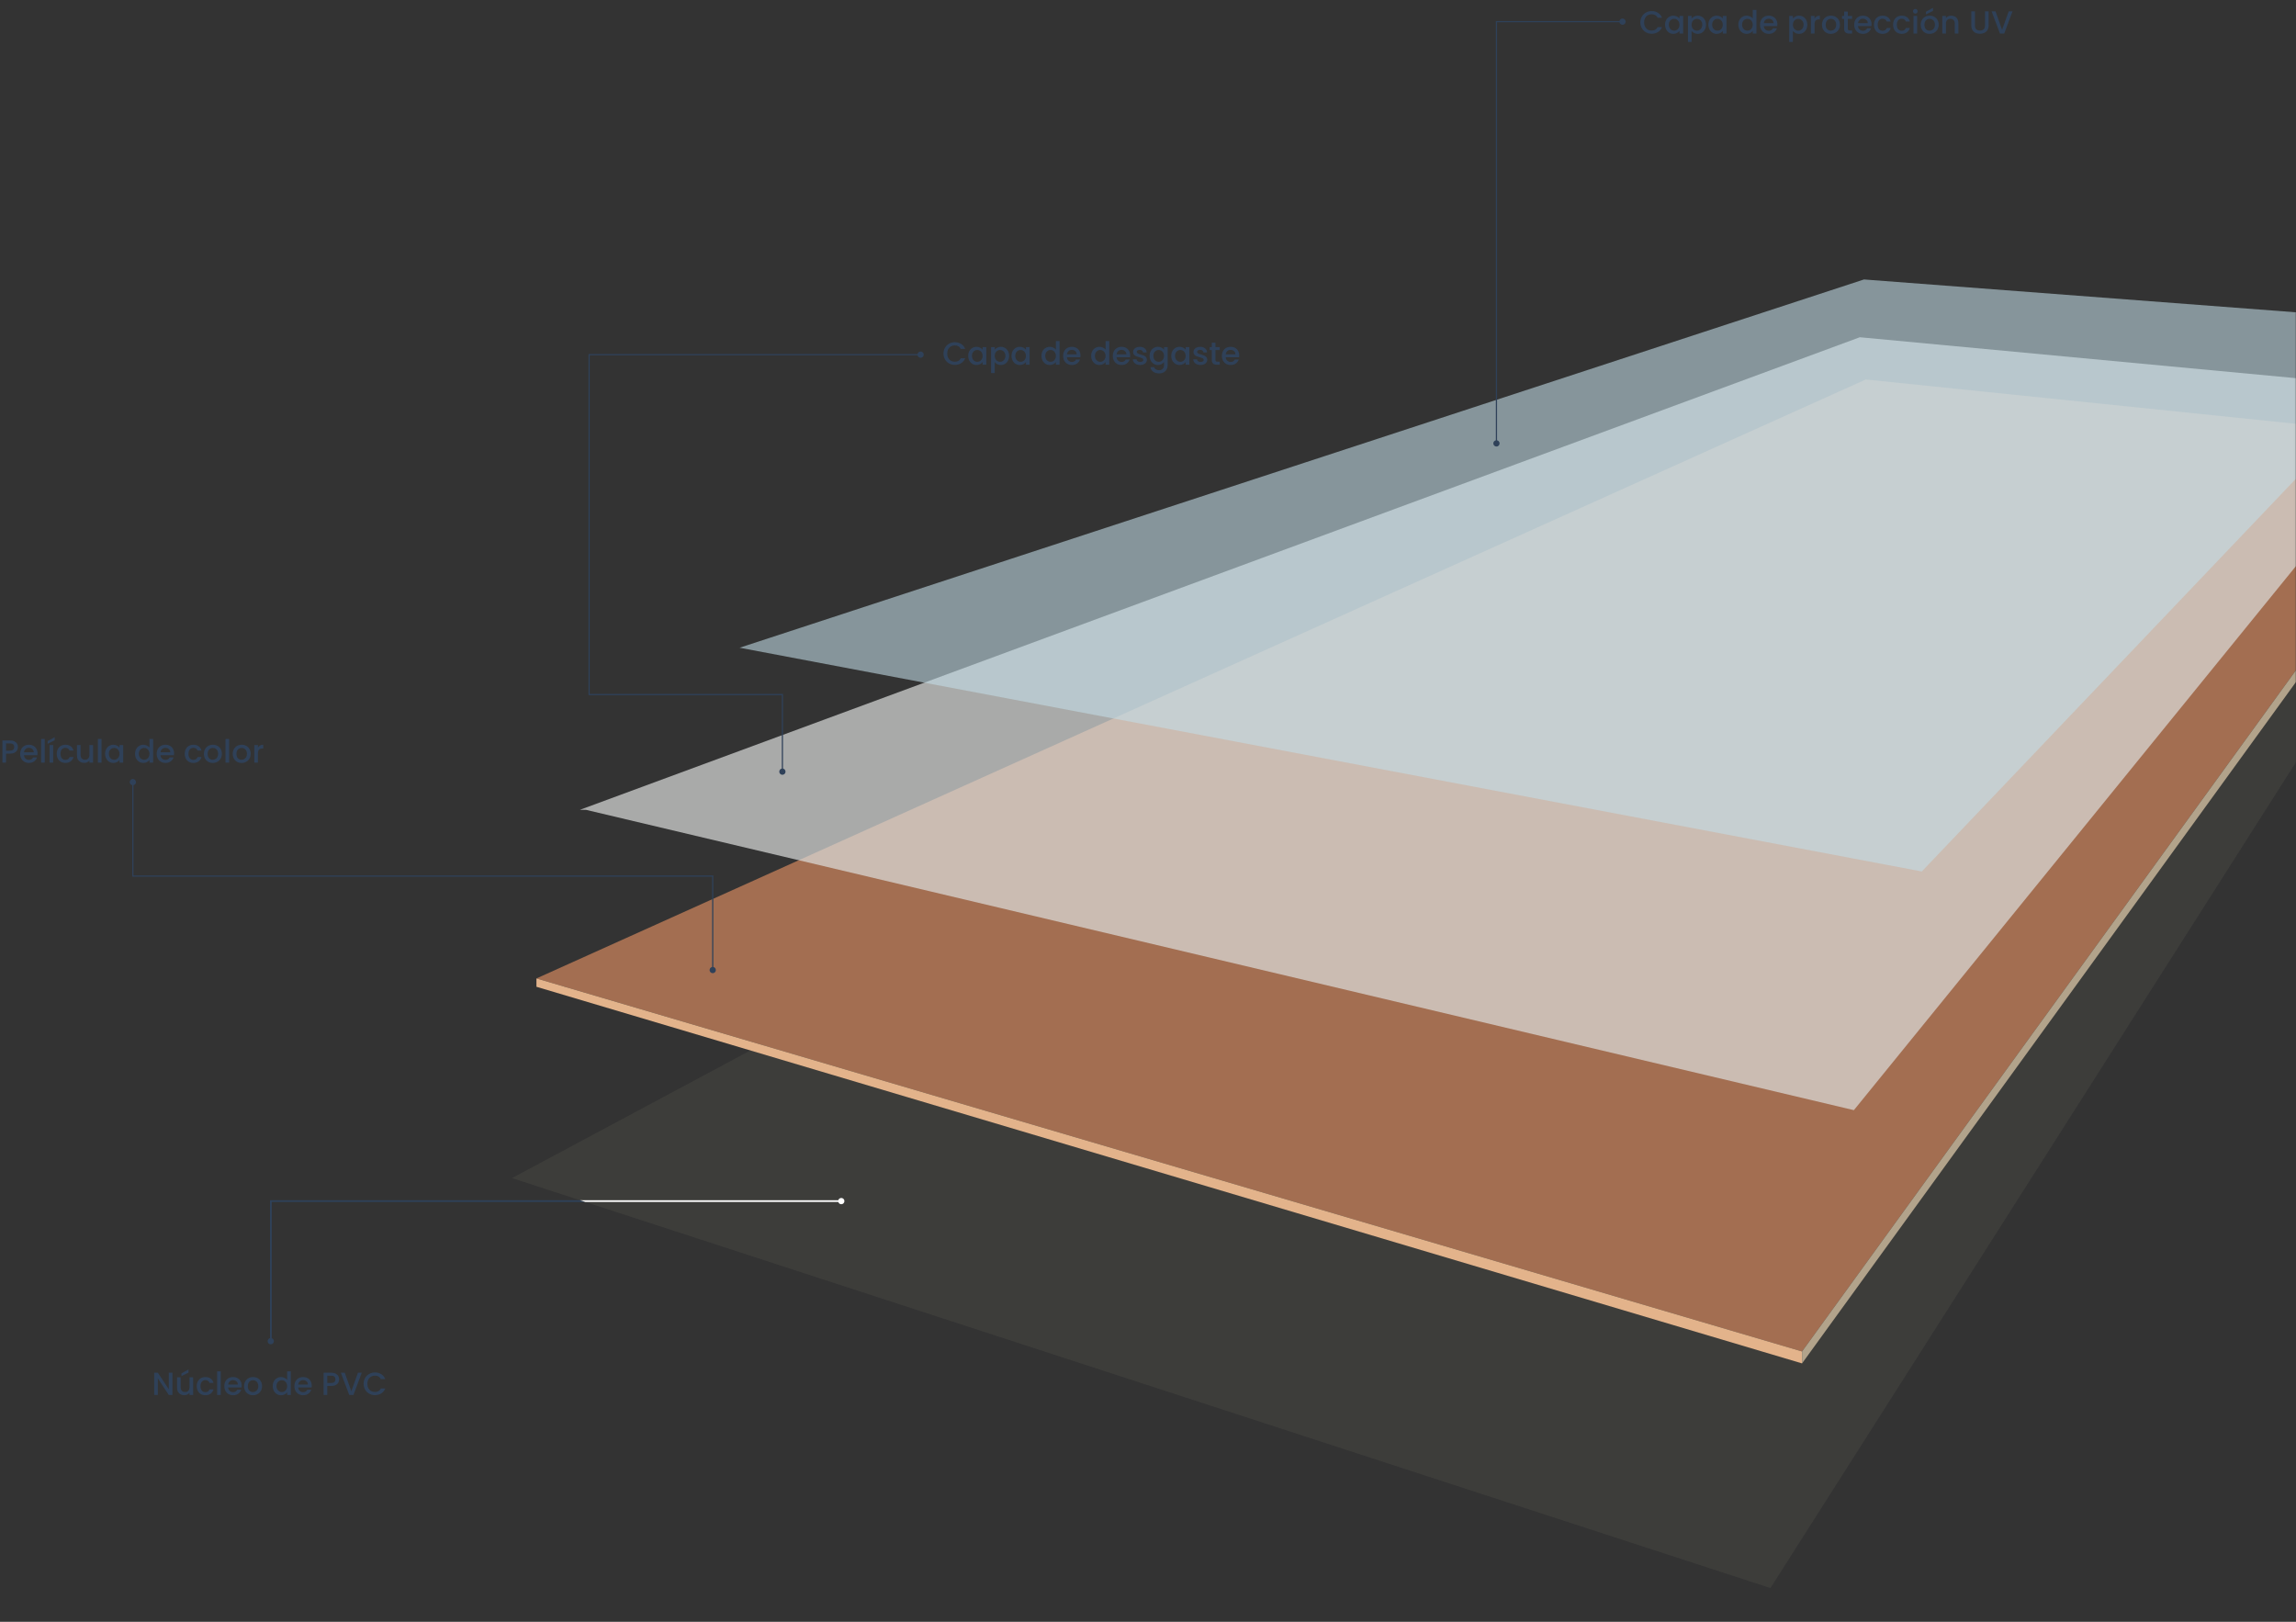 <svg width="1437" height="1015" viewBox="0 0 1437 1015" fill="none" xmlns="http://www.w3.org/2000/svg">
<rect x="0" y="0" width="1437" height="1015" fill="#333333" stroke="none"/>
<mask id="mask0_2746_6957" style="mask-type:luminance" maskUnits="userSpaceOnUse" x="292" y="132" width="1145" height="883">
<path d="M1436.97 132.749H292.312V1014.99H1436.97V132.749Z" fill="white"/>
</mask>
<g mask="url(#mask0_2746_6957)">
<path d="M320.449 737.272L1108.07 993.852L1525.77 337.488L1164.76 285.289L320.449 737.272Z" fill="#3D3D3A"/>
<path d="M335.736 612.338L1127.85 845.801L1541.05 275.953L1167.73 237.492L335.736 612.338Z" fill="#A36E51"/>
<path d="M335.736 612.338V617.558L1127.85 853.258V845.801L335.736 612.338Z" fill="#E3B38B"/>
<path d="M1541.05 275.952V283.251L1127.85 853.257V845.8L1541.05 275.952Z" fill="#B2A38B"/>
<g opacity="0.7">
<path d="M366.683 506.805L1160.29 694.766L1525.77 245.005L1164.01 211.062L362.954 506.805" fill="#DBDDDC"/>
</g>
<g opacity="0.58">
<path d="M462.907 405.361L1202.8 545.396L1529.49 202.487L1166.62 174.896L462.907 405.361Z" fill="#C2DDE7"/>
</g>
</g>
<path d="M936.588 277.487V13.551H1015.49" stroke="#2F4159" stroke-width="0.75" stroke-miterlimit="10"/>
<path d="M936.588 278.951C937.395 278.951 938.05 278.296 938.05 277.488C938.05 276.68 937.395 276.025 936.588 276.025C935.78 276.025 935.125 276.68 935.125 277.488C935.125 278.296 935.78 278.951 936.588 278.951Z" fill="#2F4159" stroke="#2F4159" stroke-miterlimit="10"/>
<path d="M1015.49 15.014C1016.3 15.014 1016.95 14.359 1016.95 13.552C1016.95 12.744 1016.3 12.089 1015.49 12.089C1014.68 12.089 1014.03 12.744 1014.03 13.552C1014.03 14.359 1014.68 15.014 1015.49 15.014Z" fill="#2F4159" stroke="#2F4159" stroke-miterlimit="10"/>
<path d="M1026.65 14.02C1026.65 12.66 1026.97 11.44 1027.59 10.36C1028.23 9.28 1029.09 8.44 1030.17 7.84C1031.27 7.227 1032.46 6.92 1033.75 6.92C1035.23 6.92 1036.55 7.287 1037.69 8.02C1038.85 8.74 1039.69 9.767 1040.21 11.1H1037.47C1037.11 10.367 1036.61 9.82 1035.97 9.46C1035.33 9.1 1034.59 8.92 1033.75 8.92C1032.83 8.92 1032.01 9.127 1031.29 9.54C1030.57 9.953 1030.01 10.547 1029.59 11.32C1029.19 12.093 1028.99 12.993 1028.99 14.02C1028.99 15.047 1029.19 15.947 1029.59 16.72C1030.01 17.493 1030.57 18.093 1031.29 18.52C1032.01 18.933 1032.83 19.14 1033.75 19.14C1034.59 19.14 1035.33 18.96 1035.97 18.6C1036.61 18.24 1037.11 17.693 1037.47 16.96H1040.21C1039.69 18.293 1038.85 19.32 1037.69 20.04C1036.55 20.76 1035.23 21.12 1033.75 21.12C1032.45 21.12 1031.25 20.82 1030.17 20.22C1029.09 19.607 1028.23 18.76 1027.59 17.68C1026.97 16.6 1026.65 15.38 1026.65 14.02ZM1042.12 15.44C1042.12 14.333 1042.35 13.353 1042.8 12.5C1043.27 11.647 1043.9 10.987 1044.68 10.52C1045.48 10.04 1046.36 9.8 1047.32 9.8C1048.19 9.8 1048.94 9.973 1049.58 10.32C1050.24 10.653 1050.76 11.073 1051.14 11.58V9.98H1053.44V21H1051.14V19.36C1050.76 19.88 1050.23 20.313 1049.56 20.66C1048.9 21.007 1048.14 21.18 1047.28 21.18C1046.34 21.18 1045.47 20.94 1044.68 20.46C1043.9 19.967 1043.27 19.287 1042.8 18.42C1042.35 17.54 1042.12 16.547 1042.12 15.44ZM1051.14 15.48C1051.14 14.72 1050.98 14.06 1050.66 13.5C1050.36 12.94 1049.95 12.513 1049.44 12.22C1048.94 11.927 1048.39 11.78 1047.8 11.78C1047.22 11.78 1046.67 11.927 1046.16 12.22C1045.66 12.5 1045.24 12.92 1044.92 13.48C1044.62 14.027 1044.46 14.68 1044.46 15.44C1044.46 16.2 1044.62 16.867 1044.92 17.44C1045.24 18.013 1045.66 18.453 1046.16 18.76C1046.68 19.053 1047.23 19.2 1047.8 19.2C1048.39 19.2 1048.94 19.053 1049.44 18.76C1049.95 18.467 1050.36 18.04 1050.66 17.48C1050.98 16.907 1051.14 16.24 1051.14 15.48ZM1058.72 11.6C1059.1 11.093 1059.63 10.667 1060.3 10.32C1060.96 9.973 1061.72 9.8 1062.56 9.8C1063.52 9.8 1064.39 10.04 1065.18 10.52C1065.98 10.987 1066.6 11.647 1067.06 12.5C1067.51 13.353 1067.74 14.333 1067.74 15.44C1067.74 16.547 1067.51 17.54 1067.06 18.42C1066.6 19.287 1065.98 19.967 1065.18 20.46C1064.39 20.94 1063.52 21.18 1062.56 21.18C1061.72 21.18 1060.97 21.013 1060.32 20.68C1059.66 20.333 1059.13 19.907 1058.72 19.4V26.24H1056.44V9.98H1058.72V11.6ZM1065.42 15.44C1065.42 14.68 1065.26 14.027 1064.94 13.48C1064.63 12.92 1064.22 12.5 1063.7 12.22C1063.19 11.927 1062.64 11.78 1062.06 11.78C1061.48 11.78 1060.94 11.927 1060.42 12.22C1059.91 12.513 1059.5 12.94 1059.18 13.5C1058.87 14.06 1058.72 14.72 1058.72 15.48C1058.72 16.24 1058.87 16.907 1059.18 17.48C1059.5 18.04 1059.91 18.467 1060.42 18.76C1060.94 19.053 1061.48 19.2 1062.06 19.2C1062.64 19.2 1063.19 19.053 1063.7 18.76C1064.22 18.453 1064.63 18.013 1064.94 17.44C1065.26 16.867 1065.42 16.2 1065.42 15.44ZM1069.23 15.44C1069.23 14.333 1069.46 13.353 1069.91 12.5C1070.38 11.647 1071.01 10.987 1071.79 10.52C1072.59 10.04 1073.47 9.8 1074.43 9.8C1075.3 9.8 1076.05 9.973 1076.69 10.32C1077.35 10.653 1077.87 11.073 1078.25 11.58V9.98H1080.55V21H1078.25V19.36C1077.87 19.88 1077.34 20.313 1076.67 20.66C1076.01 21.007 1075.25 21.18 1074.39 21.18C1073.45 21.18 1072.58 20.94 1071.79 20.46C1071.01 19.967 1070.38 19.287 1069.91 18.42C1069.46 17.54 1069.23 16.547 1069.23 15.44ZM1078.25 15.48C1078.25 14.72 1078.09 14.06 1077.77 13.5C1077.47 12.94 1077.06 12.513 1076.55 12.22C1076.05 11.927 1075.5 11.78 1074.91 11.78C1074.33 11.78 1073.78 11.927 1073.27 12.22C1072.77 12.5 1072.35 12.92 1072.03 13.48C1071.73 14.027 1071.57 14.68 1071.57 15.44C1071.57 16.2 1071.73 16.867 1072.03 17.44C1072.35 18.013 1072.77 18.453 1073.27 18.76C1073.79 19.053 1074.34 19.2 1074.91 19.2C1075.5 19.2 1076.05 19.053 1076.55 18.76C1077.06 18.467 1077.47 18.04 1077.77 17.48C1078.09 16.907 1078.25 16.24 1078.25 15.48ZM1087.98 15.44C1087.98 14.333 1088.21 13.353 1088.66 12.5C1089.13 11.647 1089.76 10.987 1090.54 10.52C1091.34 10.04 1092.23 9.8 1093.2 9.8C1093.92 9.8 1094.63 9.96 1095.32 10.28C1096.03 10.587 1096.59 11 1097 11.52V6.2H1099.3V21H1097V19.34C1096.63 19.873 1096.11 20.313 1095.44 20.66C1094.79 21.007 1094.04 21.18 1093.18 21.18C1092.22 21.18 1091.34 20.94 1090.54 20.46C1089.76 19.967 1089.13 19.287 1088.66 18.42C1088.21 17.54 1087.98 16.547 1087.98 15.44ZM1097 15.48C1097 14.72 1096.84 14.06 1096.52 13.5C1096.22 12.94 1095.81 12.513 1095.3 12.22C1094.8 11.927 1094.25 11.78 1093.66 11.78C1093.08 11.78 1092.53 11.927 1092.02 12.22C1091.52 12.5 1091.1 12.92 1090.78 13.48C1090.48 14.027 1090.32 14.68 1090.32 15.44C1090.32 16.2 1090.48 16.867 1090.78 17.44C1091.1 18.013 1091.52 18.453 1092.02 18.76C1092.54 19.053 1093.09 19.2 1093.66 19.2C1094.25 19.2 1094.8 19.053 1095.3 18.76C1095.81 18.467 1096.22 18.04 1096.52 17.48C1096.84 16.907 1097 16.24 1097 15.48ZM1112.4 15.22C1112.4 15.633 1112.37 16.007 1112.32 16.34H1103.9C1103.96 17.22 1104.29 17.927 1104.88 18.46C1105.46 18.993 1106.18 19.26 1107.04 19.26C1108.26 19.26 1109.13 18.747 1109.64 17.72H1112.1C1111.76 18.733 1111.16 19.567 1110.28 20.22C1109.41 20.86 1108.33 21.18 1107.04 21.18C1105.98 21.18 1105.04 20.947 1104.2 20.48C1103.37 20 1102.72 19.333 1102.24 18.48C1101.77 17.613 1101.54 16.613 1101.54 15.48C1101.54 14.347 1101.76 13.353 1102.22 12.5C1102.68 11.633 1103.33 10.967 1104.16 10.5C1105 10.033 1105.96 9.8 1107.04 9.8C1108.08 9.8 1109 10.027 1109.82 10.48C1110.63 10.933 1111.26 11.573 1111.72 12.4C1112.17 13.213 1112.4 14.153 1112.4 15.22ZM1110.02 14.5C1110 13.66 1109.7 12.987 1109.12 12.48C1108.53 11.973 1107.8 11.72 1106.94 11.72C1106.15 11.72 1105.48 11.973 1104.92 12.48C1104.36 12.973 1104.02 13.647 1103.92 14.5H1110.02ZM1122.12 11.6C1122.5 11.093 1123.03 10.667 1123.7 10.32C1124.36 9.973 1125.12 9.8 1125.96 9.8C1126.92 9.8 1127.79 10.04 1128.58 10.52C1129.38 10.987 1130 11.647 1130.46 12.5C1130.91 13.353 1131.14 14.333 1131.14 15.44C1131.14 16.547 1130.91 17.54 1130.46 18.42C1130 19.287 1129.38 19.967 1128.58 20.46C1127.79 20.94 1126.92 21.18 1125.96 21.18C1125.12 21.18 1124.37 21.013 1123.72 20.68C1123.06 20.333 1122.53 19.907 1122.12 19.4V26.24H1119.84V9.98H1122.12V11.6ZM1128.82 15.44C1128.82 14.68 1128.66 14.027 1128.34 13.48C1128.03 12.92 1127.62 12.5 1127.1 12.22C1126.59 11.927 1126.04 11.78 1125.46 11.78C1124.88 11.78 1124.34 11.927 1123.82 12.22C1123.31 12.513 1122.9 12.94 1122.58 13.5C1122.27 14.06 1122.12 14.72 1122.12 15.48C1122.12 16.24 1122.27 16.907 1122.58 17.48C1122.9 18.04 1123.31 18.467 1123.82 18.76C1124.34 19.053 1124.88 19.2 1125.46 19.2C1126.04 19.2 1126.59 19.053 1127.1 18.76C1127.62 18.453 1128.03 18.013 1128.34 17.44C1128.66 16.867 1128.82 16.2 1128.82 15.44ZM1135.67 11.58C1136 11.02 1136.44 10.587 1136.99 10.28C1137.55 9.96 1138.21 9.8 1138.97 9.8V12.16H1138.39C1137.5 12.16 1136.82 12.387 1136.35 12.84C1135.9 13.293 1135.67 14.08 1135.67 15.2V21H1133.39V9.98H1135.67V11.58ZM1145.85 21.18C1144.81 21.18 1143.87 20.947 1143.03 20.48C1142.19 20 1141.53 19.333 1141.05 18.48C1140.57 17.613 1140.33 16.613 1140.33 15.48C1140.33 14.36 1140.57 13.367 1141.07 12.5C1141.56 11.633 1142.23 10.967 1143.09 10.5C1143.94 10.033 1144.89 9.8 1145.95 9.8C1147 9.8 1147.95 10.033 1148.81 10.5C1149.66 10.967 1150.33 11.633 1150.83 12.5C1151.32 13.367 1151.57 14.36 1151.57 15.48C1151.57 16.6 1151.31 17.593 1150.81 18.46C1150.3 19.327 1149.61 20 1148.73 20.48C1147.86 20.947 1146.9 21.18 1145.85 21.18ZM1145.85 19.2C1146.43 19.2 1146.98 19.06 1147.49 18.78C1148.01 18.5 1148.43 18.08 1148.75 17.52C1149.07 16.96 1149.23 16.28 1149.23 15.48C1149.23 14.68 1149.07 14.007 1148.77 13.46C1148.46 12.9 1148.05 12.48 1147.55 12.2C1147.04 11.92 1146.49 11.78 1145.91 11.78C1145.32 11.78 1144.77 11.92 1144.27 12.2C1143.77 12.48 1143.38 12.9 1143.09 13.46C1142.79 14.007 1142.65 14.68 1142.65 15.48C1142.65 16.667 1142.95 17.587 1143.55 18.24C1144.16 18.88 1144.93 19.2 1145.85 19.2ZM1156.48 11.84V17.94C1156.48 18.353 1156.57 18.653 1156.76 18.84C1156.96 19.013 1157.29 19.1 1157.76 19.1H1159.16V21H1157.36C1156.33 21 1155.55 20.76 1155 20.28C1154.45 19.8 1154.18 19.02 1154.18 17.94V11.84H1152.88V9.98H1154.18V7.24H1156.48V9.98H1159.16V11.84H1156.48ZM1171.36 15.22C1171.36 15.633 1171.34 16.007 1171.28 16.34H1162.86C1162.93 17.22 1163.26 17.927 1163.84 18.46C1164.43 18.993 1165.15 19.26 1166 19.26C1167.23 19.26 1168.1 18.747 1168.6 17.72H1171.06C1170.73 18.733 1170.12 19.567 1169.24 20.22C1168.38 20.86 1167.3 21.18 1166 21.18C1164.95 21.18 1164 20.947 1163.16 20.48C1162.34 20 1161.68 19.333 1161.2 18.48C1160.74 17.613 1160.5 16.613 1160.5 15.48C1160.5 14.347 1160.73 13.353 1161.18 12.5C1161.65 11.633 1162.3 10.967 1163.12 10.5C1163.96 10.033 1164.92 9.8 1166 9.8C1167.04 9.8 1167.97 10.027 1168.78 10.48C1169.6 10.933 1170.23 11.573 1170.68 12.4C1171.14 13.213 1171.36 14.153 1171.36 15.22ZM1168.98 14.5C1168.97 13.66 1168.67 12.987 1168.08 12.48C1167.5 11.973 1166.77 11.72 1165.9 11.72C1165.12 11.72 1164.44 11.973 1163.88 12.48C1163.32 12.973 1162.99 13.647 1162.88 14.5H1168.98ZM1172.85 15.48C1172.85 14.347 1173.07 13.353 1173.53 12.5C1173.99 11.633 1174.63 10.967 1175.45 10.5C1176.26 10.033 1177.19 9.8 1178.25 9.8C1179.58 9.8 1180.68 10.12 1181.55 10.76C1182.43 11.387 1183.02 12.287 1183.33 13.46H1180.87C1180.67 12.913 1180.35 12.487 1179.91 12.18C1179.47 11.873 1178.91 11.72 1178.25 11.72C1177.31 11.72 1176.57 12.053 1176.01 12.72C1175.46 13.373 1175.19 14.293 1175.19 15.48C1175.19 16.667 1175.46 17.593 1176.01 18.26C1176.57 18.927 1177.31 19.26 1178.25 19.26C1179.57 19.26 1180.44 18.68 1180.87 17.52H1183.33C1183.01 18.64 1182.41 19.533 1181.53 20.2C1180.65 20.853 1179.55 21.18 1178.25 21.18C1177.19 21.18 1176.26 20.947 1175.45 20.48C1174.63 20 1173.99 19.333 1173.53 18.48C1173.07 17.613 1172.85 16.613 1172.85 15.48ZM1184.84 15.48C1184.84 14.347 1185.06 13.353 1185.52 12.5C1185.98 11.633 1186.62 10.967 1187.44 10.5C1188.25 10.033 1189.18 9.8 1190.24 9.8C1191.57 9.8 1192.67 10.12 1193.54 10.76C1194.42 11.387 1195.01 12.287 1195.32 13.46H1192.86C1192.66 12.913 1192.34 12.487 1191.9 12.18C1191.46 11.873 1190.9 11.72 1190.24 11.72C1189.3 11.72 1188.56 12.053 1188 12.72C1187.45 13.373 1187.18 14.293 1187.18 15.48C1187.18 16.667 1187.45 17.593 1188 18.26C1188.56 18.927 1189.3 19.26 1190.24 19.26C1191.56 19.26 1192.43 18.68 1192.86 17.52H1195.32C1195 18.64 1194.4 19.533 1193.52 20.2C1192.64 20.853 1191.54 21.18 1190.24 21.18C1189.18 21.18 1188.25 20.947 1187.44 20.48C1186.62 20 1185.98 19.333 1185.52 18.48C1185.06 17.613 1184.84 16.613 1184.84 15.48ZM1198.75 8.52C1198.34 8.52 1197.99 8.38 1197.71 8.1C1197.43 7.82 1197.29 7.473 1197.29 7.06C1197.29 6.647 1197.43 6.3 1197.71 6.02C1197.99 5.74 1198.34 5.6 1198.75 5.6C1199.15 5.6 1199.49 5.74 1199.77 6.02C1200.05 6.3 1200.19 6.647 1200.19 7.06C1200.19 7.473 1200.05 7.82 1199.77 8.1C1199.49 8.38 1199.15 8.52 1198.75 8.52ZM1199.87 9.98V21H1197.59V9.98H1199.87ZM1207.64 21.18C1206.6 21.18 1205.66 20.947 1204.82 20.48C1203.98 20 1203.32 19.333 1202.84 18.48C1202.36 17.613 1202.12 16.613 1202.12 15.48C1202.12 14.36 1202.37 13.367 1202.86 12.5C1203.36 11.633 1204.03 10.967 1204.88 10.5C1205.74 10.033 1206.69 9.8 1207.74 9.8C1208.8 9.8 1209.75 10.033 1210.6 10.5C1211.46 10.967 1212.13 11.633 1212.62 12.5C1213.12 13.367 1213.36 14.36 1213.36 15.48C1213.36 16.6 1213.11 17.593 1212.6 18.46C1212.1 19.327 1211.4 20 1210.52 20.48C1209.66 20.947 1208.7 21.18 1207.64 21.18ZM1207.64 19.2C1208.23 19.2 1208.78 19.06 1209.28 18.78C1209.8 18.5 1210.22 18.08 1210.54 17.52C1210.86 16.96 1211.02 16.28 1211.02 15.48C1211.02 14.68 1210.87 14.007 1210.56 13.46C1210.26 12.9 1209.85 12.48 1209.34 12.2C1208.84 11.92 1208.29 11.78 1207.7 11.78C1207.12 11.78 1206.57 11.92 1206.06 12.2C1205.57 12.48 1205.18 12.9 1204.88 13.46C1204.59 14.007 1204.44 14.68 1204.44 15.48C1204.44 16.667 1204.74 17.587 1205.34 18.24C1205.96 18.88 1206.72 19.2 1207.64 19.2ZM1209.8 6.84L1205.38 9.02V7.34L1209.8 4.9V6.84ZM1221.18 9.8C1222.04 9.8 1222.82 9.98 1223.5 10.34C1224.19 10.7 1224.73 11.233 1225.12 11.94C1225.5 12.647 1225.7 13.5 1225.7 14.5V21H1223.44V14.84C1223.44 13.853 1223.19 13.1 1222.7 12.58C1222.2 12.047 1221.53 11.78 1220.68 11.78C1219.82 11.78 1219.14 12.047 1218.64 12.58C1218.14 13.1 1217.9 13.853 1217.9 14.84V21H1215.62V9.98H1217.9V11.24C1218.27 10.787 1218.74 10.433 1219.32 10.18C1219.9 9.927 1220.52 9.8 1221.18 9.8ZM1236.06 7.1V15.96C1236.06 17.013 1236.33 17.807 1236.88 18.34C1237.44 18.873 1238.21 19.14 1239.2 19.14C1240.2 19.14 1240.97 18.873 1241.52 18.34C1242.08 17.807 1242.36 17.013 1242.36 15.96V7.1H1244.64V15.92C1244.64 17.053 1244.39 18.013 1243.9 18.8C1243.41 19.587 1242.75 20.173 1241.92 20.56C1241.09 20.947 1240.18 21.14 1239.18 21.14C1238.18 21.14 1237.27 20.947 1236.44 20.56C1235.63 20.173 1234.98 19.587 1234.5 18.8C1234.02 18.013 1233.78 17.053 1233.78 15.92V7.1H1236.06ZM1259.59 7.1L1254.37 21H1251.73L1246.49 7.1H1248.93L1253.05 18.66L1257.19 7.1H1259.59Z" fill="#2F4159"/>
<path d="M590.504 221.265C590.504 219.905 590.817 218.685 591.444 217.605C592.084 216.525 592.944 215.685 594.024 215.085C595.117 214.472 596.31 214.165 597.604 214.165C599.084 214.165 600.397 214.532 601.544 215.265C602.704 215.985 603.544 217.012 604.064 218.345H601.324C600.964 217.612 600.464 217.065 599.824 216.705C599.184 216.345 598.444 216.165 597.604 216.165C596.684 216.165 595.864 216.372 595.144 216.785C594.424 217.198 593.857 217.792 593.444 218.565C593.044 219.338 592.844 220.238 592.844 221.265C592.844 222.292 593.044 223.192 593.444 223.965C593.857 224.738 594.424 225.338 595.144 225.765C595.864 226.178 596.684 226.385 597.604 226.385C598.444 226.385 599.184 226.205 599.824 225.845C600.464 225.485 600.964 224.938 601.324 224.205H604.064C603.544 225.538 602.704 226.565 601.544 227.285C600.397 228.005 599.084 228.365 597.604 228.365C596.297 228.365 595.104 228.065 594.024 227.465C592.944 226.852 592.084 226.005 591.444 224.925C590.817 223.845 590.504 222.625 590.504 221.265ZM605.972 222.685C605.972 221.578 606.199 220.598 606.652 219.745C607.119 218.892 607.746 218.232 608.532 217.765C609.332 217.285 610.212 217.045 611.172 217.045C612.039 217.045 612.792 217.218 613.432 217.565C614.086 217.898 614.606 218.318 614.992 218.825V217.225H617.292V228.245H614.992V226.605C614.606 227.125 614.079 227.558 613.412 227.905C612.746 228.252 611.986 228.425 611.132 228.425C610.186 228.425 609.319 228.185 608.532 227.705C607.746 227.212 607.119 226.532 606.652 225.665C606.199 224.785 605.972 223.792 605.972 222.685ZM614.992 222.725C614.992 221.965 614.832 221.305 614.512 220.745C614.206 220.185 613.799 219.758 613.292 219.465C612.786 219.172 612.239 219.025 611.652 219.025C611.066 219.025 610.519 219.172 610.012 219.465C609.506 219.745 609.092 220.165 608.772 220.725C608.466 221.272 608.312 221.925 608.312 222.685C608.312 223.445 608.466 224.112 608.772 224.685C609.092 225.258 609.506 225.698 610.012 226.005C610.532 226.298 611.079 226.445 611.652 226.445C612.239 226.445 612.786 226.298 613.292 226.005C613.799 225.712 614.206 225.285 614.512 224.725C614.832 224.152 614.992 223.485 614.992 222.725ZM622.567 218.845C622.954 218.338 623.48 217.912 624.147 217.565C624.814 217.218 625.567 217.045 626.407 217.045C627.367 217.045 628.24 217.285 629.027 217.765C629.827 218.232 630.454 218.892 630.907 219.745C631.36 220.598 631.587 221.578 631.587 222.685C631.587 223.792 631.36 224.785 630.907 225.665C630.454 226.532 629.827 227.212 629.027 227.705C628.24 228.185 627.367 228.425 626.407 228.425C625.567 228.425 624.82 228.258 624.167 227.925C623.514 227.578 622.98 227.152 622.567 226.645V233.485H620.287V217.225H622.567V218.845ZM629.267 222.685C629.267 221.925 629.107 221.272 628.787 220.725C628.48 220.165 628.067 219.745 627.547 219.465C627.04 219.172 626.494 219.025 625.907 219.025C625.334 219.025 624.787 219.172 624.267 219.465C623.76 219.758 623.347 220.185 623.027 220.745C622.72 221.305 622.567 221.965 622.567 222.725C622.567 223.485 622.72 224.152 623.027 224.725C623.347 225.285 623.76 225.712 624.267 226.005C624.787 226.298 625.334 226.445 625.907 226.445C626.494 226.445 627.04 226.298 627.547 226.005C628.067 225.698 628.48 225.258 628.787 224.685C629.107 224.112 629.267 223.445 629.267 222.685ZM633.082 222.685C633.082 221.578 633.308 220.598 633.762 219.745C634.228 218.892 634.855 218.232 635.642 217.765C636.442 217.285 637.322 217.045 638.282 217.045C639.148 217.045 639.902 217.218 640.542 217.565C641.195 217.898 641.715 218.318 642.102 218.825V217.225H644.402V228.245H642.102V226.605C641.715 227.125 641.188 227.558 640.522 227.905C639.855 228.252 639.095 228.425 638.242 228.425C637.295 228.425 636.428 228.185 635.642 227.705C634.855 227.212 634.228 226.532 633.762 225.665C633.308 224.785 633.082 223.792 633.082 222.685ZM642.102 222.725C642.102 221.965 641.942 221.305 641.622 220.745C641.315 220.185 640.908 219.758 640.402 219.465C639.895 219.172 639.348 219.025 638.762 219.025C638.175 219.025 637.628 219.172 637.122 219.465C636.615 219.745 636.202 220.165 635.882 220.725C635.575 221.272 635.422 221.925 635.422 222.685C635.422 223.445 635.575 224.112 635.882 224.685C636.202 225.258 636.615 225.698 637.122 226.005C637.642 226.298 638.188 226.445 638.762 226.445C639.348 226.445 639.895 226.298 640.402 226.005C640.908 225.712 641.315 225.285 641.622 224.725C641.942 224.152 642.102 223.485 642.102 222.725ZM651.832 222.685C651.832 221.578 652.058 220.598 652.512 219.745C652.978 218.892 653.605 218.232 654.392 217.765C655.192 217.285 656.078 217.045 657.052 217.045C657.772 217.045 658.478 217.205 659.172 217.525C659.878 217.832 660.438 218.245 660.852 218.765V213.445H663.152V228.245H660.852V226.585C660.478 227.118 659.958 227.558 659.292 227.905C658.638 228.252 657.885 228.425 657.032 228.425C656.072 228.425 655.192 228.185 654.392 227.705C653.605 227.212 652.978 226.532 652.512 225.665C652.058 224.785 651.832 223.792 651.832 222.685ZM660.852 222.725C660.852 221.965 660.692 221.305 660.372 220.745C660.065 220.185 659.658 219.758 659.152 219.465C658.645 219.172 658.098 219.025 657.512 219.025C656.925 219.025 656.378 219.172 655.872 219.465C655.365 219.745 654.952 220.165 654.632 220.725C654.325 221.272 654.172 221.925 654.172 222.685C654.172 223.445 654.325 224.112 654.632 224.685C654.952 225.258 655.365 225.698 655.872 226.005C656.392 226.298 656.938 226.445 657.512 226.445C658.098 226.445 658.645 226.298 659.152 226.005C659.658 225.712 660.065 225.285 660.372 224.725C660.692 224.152 660.852 223.485 660.852 222.725ZM676.246 222.465C676.246 222.878 676.22 223.252 676.166 223.585H667.746C667.813 224.465 668.14 225.172 668.726 225.705C669.313 226.238 670.033 226.505 670.886 226.505C672.113 226.505 672.98 225.992 673.486 224.965H675.946C675.613 225.978 675.006 226.812 674.126 227.465C673.26 228.105 672.18 228.425 670.886 228.425C669.833 228.425 668.886 228.192 668.046 227.725C667.22 227.245 666.566 226.578 666.086 225.725C665.62 224.858 665.386 223.858 665.386 222.725C665.386 221.592 665.613 220.598 666.066 219.745C666.533 218.878 667.18 218.212 668.006 217.745C668.846 217.278 669.806 217.045 670.886 217.045C671.926 217.045 672.853 217.272 673.666 217.725C674.48 218.178 675.113 218.818 675.566 219.645C676.02 220.458 676.246 221.398 676.246 222.465ZM673.866 221.745C673.853 220.905 673.553 220.232 672.966 219.725C672.38 219.218 671.653 218.965 670.786 218.965C670 218.965 669.326 219.218 668.766 219.725C668.206 220.218 667.873 220.892 667.766 221.745H673.866ZM682.926 222.685C682.926 221.578 683.152 220.598 683.606 219.745C684.072 218.892 684.699 218.232 685.486 217.765C686.286 217.285 687.172 217.045 688.146 217.045C688.866 217.045 689.572 217.205 690.266 217.525C690.972 217.832 691.532 218.245 691.946 218.765V213.445H694.246V228.245H691.946V226.585C691.572 227.118 691.052 227.558 690.386 227.905C689.732 228.252 688.979 228.425 688.126 228.425C687.166 228.425 686.286 228.185 685.486 227.705C684.699 227.212 684.072 226.532 683.606 225.665C683.152 224.785 682.926 223.792 682.926 222.685ZM691.946 222.725C691.946 221.965 691.786 221.305 691.466 220.745C691.159 220.185 690.752 219.758 690.246 219.465C689.739 219.172 689.192 219.025 688.606 219.025C688.019 219.025 687.472 219.172 686.966 219.465C686.459 219.745 686.046 220.165 685.726 220.725C685.419 221.272 685.266 221.925 685.266 222.685C685.266 223.445 685.419 224.112 685.726 224.685C686.046 225.258 686.459 225.698 686.966 226.005C687.486 226.298 688.032 226.445 688.606 226.445C689.192 226.445 689.739 226.298 690.246 226.005C690.752 225.712 691.159 225.285 691.466 224.725C691.786 224.152 691.946 223.485 691.946 222.725ZM707.34 222.465C707.34 222.878 707.314 223.252 707.26 223.585H698.84C698.907 224.465 699.234 225.172 699.82 225.705C700.407 226.238 701.127 226.505 701.98 226.505C703.207 226.505 704.074 225.992 704.58 224.965H707.04C706.707 225.978 706.1 226.812 705.22 227.465C704.354 228.105 703.274 228.425 701.98 228.425C700.927 228.425 699.98 228.192 699.14 227.725C698.314 227.245 697.66 226.578 697.18 225.725C696.714 224.858 696.48 223.858 696.48 222.725C696.48 221.592 696.707 220.598 697.16 219.745C697.627 218.878 698.274 218.212 699.1 217.745C699.94 217.278 700.9 217.045 701.98 217.045C703.02 217.045 703.947 217.272 704.76 217.725C705.574 218.178 706.207 218.818 706.66 219.645C707.114 220.458 707.34 221.398 707.34 222.465ZM704.96 221.745C704.947 220.905 704.647 220.232 704.06 219.725C703.474 219.218 702.747 218.965 701.88 218.965C701.094 218.965 700.42 219.218 699.86 219.725C699.3 220.218 698.967 220.892 698.86 221.745H704.96ZM713.584 228.425C712.717 228.425 711.937 228.272 711.244 227.965C710.564 227.645 710.024 227.218 709.624 226.685C709.224 226.138 709.011 225.532 708.984 224.865H711.344C711.384 225.332 711.604 225.725 712.004 226.045C712.417 226.352 712.931 226.505 713.544 226.505C714.184 226.505 714.677 226.385 715.024 226.145C715.384 225.892 715.564 225.572 715.564 225.185C715.564 224.772 715.364 224.465 714.964 224.265C714.577 224.065 713.957 223.845 713.104 223.605C712.277 223.378 711.604 223.158 711.084 222.945C710.564 222.732 710.111 222.405 709.724 221.965C709.351 221.525 709.164 220.945 709.164 220.225C709.164 219.638 709.337 219.105 709.684 218.625C710.031 218.132 710.524 217.745 711.164 217.465C711.817 217.185 712.564 217.045 713.404 217.045C714.657 217.045 715.664 217.365 716.424 218.005C717.197 218.632 717.611 219.492 717.664 220.585H715.384C715.344 220.092 715.144 219.698 714.784 219.405C714.424 219.112 713.937 218.965 713.324 218.965C712.724 218.965 712.264 219.078 711.944 219.305C711.624 219.532 711.464 219.832 711.464 220.205C711.464 220.498 711.571 220.745 711.784 220.945C711.997 221.145 712.257 221.305 712.564 221.425C712.871 221.532 713.324 221.672 713.924 221.845C714.724 222.058 715.377 222.278 715.884 222.505C716.404 222.718 716.851 223.038 717.224 223.465C717.597 223.892 717.791 224.458 717.804 225.165C717.804 225.792 717.631 226.352 717.284 226.845C716.937 227.338 716.444 227.725 715.804 228.005C715.177 228.285 714.437 228.425 713.584 228.425ZM724.708 217.045C725.561 217.045 726.314 217.218 726.968 217.565C727.634 217.898 728.154 218.318 728.528 218.825V217.225H730.828V228.425C730.828 229.438 730.614 230.338 730.188 231.125C729.761 231.925 729.141 232.552 728.328 233.005C727.528 233.458 726.568 233.685 725.448 233.685C723.954 233.685 722.714 233.332 721.728 232.625C720.741 231.932 720.181 230.985 720.048 229.785H722.308C722.481 230.358 722.848 230.818 723.408 231.165C723.981 231.525 724.661 231.705 725.448 231.705C726.368 231.705 727.108 231.425 727.668 230.865C728.241 230.305 728.528 229.492 728.528 228.425V226.585C728.141 227.105 727.614 227.545 726.948 227.905C726.294 228.252 725.548 228.425 724.708 228.425C723.748 228.425 722.868 228.185 722.068 227.705C721.281 227.212 720.654 226.532 720.188 225.665C719.734 224.785 719.508 223.792 719.508 222.685C719.508 221.578 719.734 220.598 720.188 219.745C720.654 218.892 721.281 218.232 722.068 217.765C722.868 217.285 723.748 217.045 724.708 217.045ZM728.528 222.725C728.528 221.965 728.368 221.305 728.048 220.745C727.741 220.185 727.334 219.758 726.828 219.465C726.321 219.172 725.774 219.025 725.188 219.025C724.601 219.025 724.054 219.172 723.548 219.465C723.041 219.745 722.628 220.165 722.308 220.725C722.001 221.272 721.848 221.925 721.848 222.685C721.848 223.445 722.001 224.112 722.308 224.685C722.628 225.258 723.041 225.698 723.548 226.005C724.068 226.298 724.614 226.445 725.188 226.445C725.774 226.445 726.321 226.298 726.828 226.005C727.334 225.712 727.741 225.285 728.048 224.725C728.368 224.152 728.528 223.485 728.528 222.725ZM733.062 222.685C733.062 221.578 733.289 220.598 733.742 219.745C734.209 218.892 734.836 218.232 735.622 217.765C736.422 217.285 737.302 217.045 738.262 217.045C739.129 217.045 739.882 217.218 740.522 217.565C741.176 217.898 741.696 218.318 742.082 218.825V217.225H744.382V228.245H742.082V226.605C741.696 227.125 741.169 227.558 740.502 227.905C739.836 228.252 739.076 228.425 738.222 228.425C737.276 228.425 736.409 228.185 735.622 227.705C734.836 227.212 734.209 226.532 733.742 225.665C733.289 224.785 733.062 223.792 733.062 222.685ZM742.082 222.725C742.082 221.965 741.922 221.305 741.602 220.745C741.296 220.185 740.889 219.758 740.382 219.465C739.876 219.172 739.329 219.025 738.742 219.025C738.156 219.025 737.609 219.172 737.102 219.465C736.596 219.745 736.182 220.165 735.862 220.725C735.556 221.272 735.402 221.925 735.402 222.685C735.402 223.445 735.556 224.112 735.862 224.685C736.182 225.258 736.596 225.698 737.102 226.005C737.622 226.298 738.169 226.445 738.742 226.445C739.329 226.445 739.876 226.298 740.382 226.005C740.889 225.712 741.296 225.285 741.602 224.725C741.922 224.152 742.082 223.485 742.082 222.725ZM751.377 228.425C750.51 228.425 749.73 228.272 749.037 227.965C748.357 227.645 747.817 227.218 747.417 226.685C747.017 226.138 746.804 225.532 746.777 224.865H749.137C749.177 225.332 749.397 225.725 749.797 226.045C750.21 226.352 750.724 226.505 751.337 226.505C751.977 226.505 752.47 226.385 752.817 226.145C753.177 225.892 753.357 225.572 753.357 225.185C753.357 224.772 753.157 224.465 752.757 224.265C752.37 224.065 751.75 223.845 750.897 223.605C750.07 223.378 749.397 223.158 748.877 222.945C748.357 222.732 747.904 222.405 747.517 221.965C747.144 221.525 746.957 220.945 746.957 220.225C746.957 219.638 747.13 219.105 747.477 218.625C747.824 218.132 748.317 217.745 748.957 217.465C749.61 217.185 750.357 217.045 751.197 217.045C752.45 217.045 753.457 217.365 754.217 218.005C754.99 218.632 755.404 219.492 755.457 220.585H753.177C753.137 220.092 752.937 219.698 752.577 219.405C752.217 219.112 751.73 218.965 751.117 218.965C750.517 218.965 750.057 219.078 749.737 219.305C749.417 219.532 749.257 219.832 749.257 220.205C749.257 220.498 749.364 220.745 749.577 220.945C749.79 221.145 750.05 221.305 750.357 221.425C750.664 221.532 751.117 221.672 751.717 221.845C752.517 222.058 753.17 222.278 753.677 222.505C754.197 222.718 754.644 223.038 755.017 223.465C755.39 223.892 755.584 224.458 755.597 225.165C755.597 225.792 755.424 226.352 755.077 226.845C754.73 227.338 754.237 227.725 753.597 228.005C752.97 228.285 752.23 228.425 751.377 228.425ZM760.721 219.085V225.185C760.721 225.598 760.814 225.898 761.001 226.085C761.201 226.258 761.534 226.345 762.001 226.345H763.401V228.245H761.601C760.574 228.245 759.787 228.005 759.241 227.525C758.694 227.045 758.421 226.265 758.421 225.185V219.085H757.121V217.225H758.421V214.485H760.721V217.225H763.401V219.085H760.721ZM775.602 222.465C775.602 222.878 775.575 223.252 775.522 223.585H767.102C767.169 224.465 767.495 225.172 768.082 225.705C768.669 226.238 769.389 226.505 770.242 226.505C771.469 226.505 772.335 225.992 772.842 224.965H775.302C774.969 225.978 774.362 226.812 773.482 227.465C772.615 228.105 771.535 228.425 770.242 228.425C769.189 228.425 768.242 228.192 767.402 227.725C766.575 227.245 765.922 226.578 765.442 225.725C764.975 224.858 764.742 223.858 764.742 222.725C764.742 221.592 764.969 220.598 765.422 219.745C765.889 218.878 766.535 218.212 767.362 217.745C768.202 217.278 769.162 217.045 770.242 217.045C771.282 217.045 772.209 217.272 773.022 217.725C773.835 218.178 774.469 218.818 774.922 219.645C775.375 220.458 775.602 221.398 775.602 222.465ZM773.222 221.745C773.209 220.905 772.909 220.232 772.322 219.725C771.735 219.218 771.009 218.965 770.142 218.965C769.355 218.965 768.682 219.218 768.122 219.725C767.562 220.218 767.229 220.892 767.122 221.745H773.222Z" fill="#2F4159"/>
<path d="M11.22 467.525C11.22 468.232 11.053 468.898 10.72 469.525C10.387 470.152 9.853 470.665 9.12 471.065C8.387 471.452 7.447 471.645 6.3 471.645H3.78V477.285H1.5V463.385H6.3C7.367 463.385 8.267 463.572 9 463.945C9.747 464.305 10.3 464.798 10.66 465.425C11.033 466.052 11.22 466.752 11.22 467.525ZM6.3 469.785C7.167 469.785 7.813 469.592 8.24 469.205C8.667 468.805 8.88 468.245 8.88 467.525C8.88 466.005 8.02 465.245 6.3 465.245H3.78V469.785H6.3ZM23.494 471.505C23.494 471.918 23.468 472.292 23.415 472.625H14.995C15.061 473.505 15.388 474.212 15.975 474.745C16.561 475.278 17.281 475.545 18.134 475.545C19.361 475.545 20.228 475.032 20.735 474.005H23.195C22.861 475.018 22.255 475.852 21.375 476.505C20.508 477.145 19.428 477.465 18.134 477.465C17.081 477.465 16.134 477.232 15.294 476.765C14.468 476.285 13.815 475.618 13.335 474.765C12.868 473.898 12.634 472.898 12.634 471.765C12.634 470.632 12.861 469.638 13.315 468.785C13.781 467.918 14.428 467.252 15.255 466.785C16.095 466.318 17.055 466.085 18.134 466.085C19.174 466.085 20.101 466.312 20.915 466.765C21.728 467.218 22.361 467.858 22.814 468.685C23.268 469.498 23.494 470.438 23.494 471.505ZM21.114 470.785C21.101 469.945 20.801 469.272 20.215 468.765C19.628 468.258 18.901 468.005 18.035 468.005C17.248 468.005 16.575 468.258 16.015 468.765C15.454 469.258 15.121 469.932 15.014 470.785H21.114ZM28.018 462.485V477.285H25.738V462.485H28.018ZM33.292 466.265V477.285H31.012V466.265H33.292ZM34.212 463.305L29.792 465.485V463.805L34.212 461.365V463.305ZM35.525 471.765C35.525 470.632 35.752 469.638 36.205 468.785C36.672 467.918 37.312 467.252 38.125 466.785C38.938 466.318 39.872 466.085 40.925 466.085C42.258 466.085 43.358 466.405 44.225 467.045C45.105 467.672 45.699 468.572 46.005 469.745H43.545C43.345 469.198 43.025 468.772 42.585 468.465C42.145 468.158 41.592 468.005 40.925 468.005C39.992 468.005 39.245 468.338 38.685 469.005C38.139 469.658 37.865 470.578 37.865 471.765C37.865 472.952 38.139 473.878 38.685 474.545C39.245 475.212 39.992 475.545 40.925 475.545C42.245 475.545 43.118 474.965 43.545 473.805H46.005C45.685 474.925 45.085 475.818 44.205 476.485C43.325 477.138 42.232 477.465 40.925 477.465C39.872 477.465 38.938 477.232 38.125 476.765C37.312 476.285 36.672 475.618 36.205 474.765C35.752 473.898 35.525 472.898 35.525 471.765ZM58.257 466.265V477.285H55.977V475.985C55.617 476.438 55.144 476.798 54.557 477.065C53.984 477.318 53.371 477.445 52.717 477.445C51.851 477.445 51.071 477.265 50.377 476.905C49.697 476.545 49.157 476.012 48.757 475.305C48.371 474.598 48.177 473.745 48.177 472.745V466.265H50.437V472.405C50.437 473.392 50.684 474.152 51.177 474.685C51.671 475.205 52.344 475.465 53.197 475.465C54.051 475.465 54.724 475.205 55.217 474.685C55.724 474.152 55.977 473.392 55.977 472.405V466.265H58.257ZM63.546 462.485V477.285H61.266V462.485H63.546ZM65.779 471.725C65.779 470.618 66.006 469.638 66.459 468.785C66.926 467.932 67.552 467.272 68.339 466.805C69.139 466.325 70.019 466.085 70.979 466.085C71.846 466.085 72.599 466.258 73.239 466.605C73.892 466.938 74.412 467.358 74.799 467.865V466.265H77.099V477.285H74.799V475.645C74.412 476.165 73.886 476.598 73.219 476.945C72.552 477.292 71.792 477.465 70.939 477.465C69.992 477.465 69.126 477.225 68.339 476.745C67.552 476.252 66.926 475.572 66.459 474.705C66.006 473.825 65.779 472.832 65.779 471.725ZM74.799 471.765C74.799 471.005 74.639 470.345 74.319 469.785C74.012 469.225 73.606 468.798 73.099 468.505C72.592 468.212 72.046 468.065 71.459 468.065C70.872 468.065 70.326 468.212 69.819 468.505C69.312 468.785 68.899 469.205 68.579 469.765C68.272 470.312 68.119 470.965 68.119 471.725C68.119 472.485 68.272 473.152 68.579 473.725C68.899 474.298 69.312 474.738 69.819 475.045C70.339 475.338 70.886 475.485 71.459 475.485C72.046 475.485 72.592 475.338 73.099 475.045C73.606 474.752 74.012 474.325 74.319 473.765C74.639 473.192 74.799 472.525 74.799 471.765ZM84.529 471.725C84.529 470.618 84.756 469.638 85.209 468.785C85.676 467.932 86.302 467.272 87.089 466.805C87.889 466.325 88.776 466.085 89.749 466.085C90.469 466.085 91.176 466.245 91.869 466.565C92.576 466.872 93.136 467.285 93.549 467.805V462.485H95.849V477.285H93.549V475.625C93.176 476.158 92.656 476.598 91.989 476.945C91.336 477.292 90.582 477.465 89.729 477.465C88.769 477.465 87.889 477.225 87.089 476.745C86.302 476.252 85.676 475.572 85.209 474.705C84.756 473.825 84.529 472.832 84.529 471.725ZM93.549 471.765C93.549 471.005 93.389 470.345 93.069 469.785C92.762 469.225 92.356 468.798 91.849 468.505C91.342 468.212 90.796 468.065 90.209 468.065C89.622 468.065 89.076 468.212 88.569 468.505C88.062 468.785 87.649 469.205 87.329 469.765C87.022 470.312 86.869 470.965 86.869 471.725C86.869 472.485 87.022 473.152 87.329 473.725C87.649 474.298 88.062 474.738 88.569 475.045C89.089 475.338 89.636 475.485 90.209 475.485C90.796 475.485 91.342 475.338 91.849 475.045C92.356 474.752 92.762 474.325 93.069 473.765C93.389 473.192 93.549 472.525 93.549 471.765ZM108.944 471.505C108.944 471.918 108.917 472.292 108.864 472.625H100.444C100.51 473.505 100.837 474.212 101.424 474.745C102.01 475.278 102.73 475.545 103.584 475.545C104.81 475.545 105.677 475.032 106.184 474.005H108.644C108.31 475.018 107.704 475.852 106.824 476.505C105.957 477.145 104.877 477.465 103.584 477.465C102.53 477.465 101.584 477.232 100.744 476.765C99.917 476.285 99.264 475.618 98.784 474.765C98.317 473.898 98.084 472.898 98.084 471.765C98.084 470.632 98.31 469.638 98.764 468.785C99.23 467.918 99.877 467.252 100.704 466.785C101.544 466.318 102.504 466.085 103.584 466.085C104.624 466.085 105.55 466.312 106.364 466.765C107.177 467.218 107.81 467.858 108.264 468.685C108.717 469.498 108.944 470.438 108.944 471.505ZM106.564 470.785C106.55 469.945 106.25 469.272 105.664 468.765C105.077 468.258 104.35 468.005 103.484 468.005C102.697 468.005 102.024 468.258 101.464 468.765C100.904 469.258 100.57 469.932 100.464 470.785H106.564ZM115.623 471.765C115.623 470.632 115.849 469.638 116.303 468.785C116.769 467.918 117.409 467.252 118.223 466.785C119.036 466.318 119.969 466.085 121.023 466.085C122.356 466.085 123.456 466.405 124.323 467.045C125.203 467.672 125.796 468.572 126.103 469.745H123.643C123.443 469.198 123.123 468.772 122.683 468.465C122.243 468.158 121.689 468.005 121.023 468.005C120.089 468.005 119.343 468.338 118.783 469.005C118.236 469.658 117.963 470.578 117.963 471.765C117.963 472.952 118.236 473.878 118.783 474.545C119.343 475.212 120.089 475.545 121.023 475.545C122.343 475.545 123.216 474.965 123.643 473.805H126.103C125.783 474.925 125.183 475.818 124.303 476.485C123.423 477.138 122.329 477.465 121.023 477.465C119.969 477.465 119.036 477.232 118.223 476.765C117.409 476.285 116.769 475.618 116.303 474.765C115.849 473.898 115.623 472.898 115.623 471.765ZM133.155 477.465C132.115 477.465 131.175 477.232 130.335 476.765C129.495 476.285 128.835 475.618 128.355 474.765C127.875 473.898 127.635 472.898 127.635 471.765C127.635 470.645 127.882 469.652 128.375 468.785C128.868 467.918 129.542 467.252 130.395 466.785C131.248 466.318 132.202 466.085 133.255 466.085C134.308 466.085 135.262 466.318 136.115 466.785C136.968 467.252 137.642 467.918 138.135 468.785C138.628 469.652 138.875 470.645 138.875 471.765C138.875 472.885 138.622 473.878 138.115 474.745C137.608 475.612 136.915 476.285 136.035 476.765C135.168 477.232 134.208 477.465 133.155 477.465ZM133.155 475.485C133.742 475.485 134.288 475.345 134.795 475.065C135.315 474.785 135.735 474.365 136.055 473.805C136.375 473.245 136.535 472.565 136.535 471.765C136.535 470.965 136.382 470.292 136.075 469.745C135.768 469.185 135.362 468.765 134.855 468.485C134.348 468.205 133.802 468.065 133.215 468.065C132.628 468.065 132.082 468.205 131.575 468.485C131.082 468.765 130.688 469.185 130.395 469.745C130.102 470.292 129.955 470.965 129.955 471.765C129.955 472.952 130.255 473.872 130.855 474.525C131.468 475.165 132.235 475.485 133.155 475.485ZM143.409 462.485V477.285H141.129V462.485H143.409ZM151.182 477.465C150.142 477.465 149.202 477.232 148.362 476.765C147.522 476.285 146.862 475.618 146.382 474.765C145.902 473.898 145.662 472.898 145.662 471.765C145.662 470.645 145.909 469.652 146.402 468.785C146.896 467.918 147.569 467.252 148.422 466.785C149.276 466.318 150.229 466.085 151.282 466.085C152.336 466.085 153.289 466.318 154.142 466.785C154.996 467.252 155.669 467.918 156.162 468.785C156.656 469.652 156.902 470.645 156.902 471.765C156.902 472.885 156.649 473.878 156.142 474.745C155.636 475.612 154.942 476.285 154.062 476.765C153.196 477.232 152.236 477.465 151.182 477.465ZM151.182 475.485C151.769 475.485 152.316 475.345 152.822 475.065C153.342 474.785 153.762 474.365 154.082 473.805C154.402 473.245 154.562 472.565 154.562 471.765C154.562 470.965 154.409 470.292 154.102 469.745C153.796 469.185 153.389 468.765 152.882 468.485C152.376 468.205 151.829 468.065 151.242 468.065C150.656 468.065 150.109 468.205 149.602 468.485C149.109 468.765 148.716 469.185 148.422 469.745C148.129 470.292 147.982 470.965 147.982 471.765C147.982 472.952 148.282 473.872 148.882 474.525C149.496 475.165 150.262 475.485 151.182 475.485ZM161.436 467.865C161.77 467.305 162.21 466.872 162.756 466.565C163.316 466.245 163.976 466.085 164.736 466.085V468.445H164.156C163.263 468.445 162.583 468.672 162.116 469.125C161.663 469.578 161.436 470.365 161.436 471.485V477.285H159.156V466.265H161.436V467.865Z" fill="#2F4159"/>
<path d="M107.92 873H105.64L98.78 862.62V873H96.5V859.08H98.78L105.64 869.44V859.08H107.92V873ZM120.894 861.98V873H118.614V871.7C118.254 872.153 117.781 872.513 117.194 872.78C116.621 873.033 116.007 873.16 115.354 873.16C114.487 873.16 113.707 872.98 113.014 872.62C112.334 872.26 111.794 871.727 111.394 871.02C111.007 870.313 110.814 869.46 110.814 868.46V861.98H113.074V868.12C113.074 869.107 113.321 869.867 113.814 870.4C114.307 870.92 114.981 871.18 115.834 871.18C116.687 871.18 117.361 870.92 117.854 870.4C118.361 869.867 118.614 869.107 118.614 868.12V861.98H120.894ZM117.974 859.02L113.554 861.2V859.52L117.974 857.08V859.02ZM123.142 867.48C123.142 866.347 123.369 865.353 123.822 864.5C124.289 863.633 124.929 862.967 125.742 862.5C126.556 862.033 127.489 861.8 128.542 861.8C129.876 861.8 130.976 862.12 131.842 862.76C132.722 863.387 133.316 864.287 133.622 865.46H131.162C130.962 864.913 130.642 864.487 130.202 864.18C129.762 863.873 129.209 863.72 128.542 863.72C127.609 863.72 126.862 864.053 126.302 864.72C125.756 865.373 125.482 866.293 125.482 867.48C125.482 868.667 125.756 869.593 126.302 870.26C126.862 870.927 127.609 871.26 128.542 871.26C129.862 871.26 130.736 870.68 131.162 869.52H133.622C133.302 870.64 132.702 871.533 131.822 872.2C130.942 872.853 129.849 873.18 128.542 873.18C127.489 873.18 126.556 872.947 125.742 872.48C124.929 872 124.289 871.333 123.822 870.48C123.369 869.613 123.142 868.613 123.142 867.48ZM138.175 858.2V873H135.895V858.2H138.175ZM151.268 867.22C151.268 867.633 151.241 868.007 151.188 868.34H142.768C142.835 869.22 143.161 869.927 143.748 870.46C144.335 870.993 145.055 871.26 145.908 871.26C147.135 871.26 148.001 870.747 148.508 869.72H150.968C150.635 870.733 150.028 871.567 149.148 872.22C148.281 872.86 147.201 873.18 145.908 873.18C144.855 873.18 143.908 872.947 143.068 872.48C142.241 872 141.588 871.333 141.108 870.48C140.641 869.613 140.408 868.613 140.408 867.48C140.408 866.347 140.635 865.353 141.088 864.5C141.555 863.633 142.201 862.967 143.028 862.5C143.868 862.033 144.828 861.8 145.908 861.8C146.948 861.8 147.875 862.027 148.688 862.48C149.501 862.933 150.135 863.573 150.588 864.4C151.041 865.213 151.268 866.153 151.268 867.22ZM148.888 866.5C148.875 865.66 148.575 864.987 147.988 864.48C147.401 863.973 146.675 863.72 145.808 863.72C145.021 863.72 144.348 863.973 143.788 864.48C143.228 864.973 142.895 865.647 142.788 866.5H148.888ZM158.292 873.18C157.252 873.18 156.312 872.947 155.472 872.48C154.632 872 153.972 871.333 153.492 870.48C153.012 869.613 152.772 868.613 152.772 867.48C152.772 866.36 153.018 865.367 153.512 864.5C154.005 863.633 154.678 862.967 155.532 862.5C156.385 862.033 157.338 861.8 158.392 861.8C159.445 861.8 160.398 862.033 161.252 862.5C162.105 862.967 162.778 863.633 163.272 864.5C163.765 865.367 164.012 866.36 164.012 867.48C164.012 868.6 163.758 869.593 163.252 870.46C162.745 871.327 162.052 872 161.172 872.48C160.305 872.947 159.345 873.18 158.292 873.18ZM158.292 871.2C158.878 871.2 159.425 871.06 159.932 870.78C160.452 870.5 160.872 870.08 161.192 869.52C161.512 868.96 161.672 868.28 161.672 867.48C161.672 866.68 161.518 866.007 161.212 865.46C160.905 864.9 160.498 864.48 159.992 864.2C159.485 863.92 158.938 863.78 158.352 863.78C157.765 863.78 157.218 863.92 156.712 864.2C156.218 864.48 155.825 864.9 155.532 865.46C155.238 866.007 155.092 866.68 155.092 867.48C155.092 868.667 155.392 869.587 155.992 870.24C156.605 870.88 157.372 871.2 158.292 871.2ZM170.701 867.44C170.701 866.333 170.928 865.353 171.381 864.5C171.848 863.647 172.474 862.987 173.261 862.52C174.061 862.04 174.948 861.8 175.921 861.8C176.641 861.8 177.348 861.96 178.041 862.28C178.748 862.587 179.308 863 179.721 863.52V858.2H182.021V873H179.721V871.34C179.348 871.873 178.828 872.313 178.161 872.66C177.508 873.007 176.754 873.18 175.901 873.18C174.941 873.18 174.061 872.94 173.261 872.46C172.474 871.967 171.848 871.287 171.381 870.42C170.928 869.54 170.701 868.547 170.701 867.44ZM179.721 867.48C179.721 866.72 179.561 866.06 179.241 865.5C178.934 864.94 178.528 864.513 178.021 864.22C177.514 863.927 176.968 863.78 176.381 863.78C175.794 863.78 175.248 863.927 174.741 864.22C174.234 864.5 173.821 864.92 173.501 865.48C173.194 866.027 173.041 866.68 173.041 867.44C173.041 868.2 173.194 868.867 173.501 869.44C173.821 870.013 174.234 870.453 174.741 870.76C175.261 871.053 175.808 871.2 176.381 871.2C176.968 871.2 177.514 871.053 178.021 870.76C178.528 870.467 178.934 870.04 179.241 869.48C179.561 868.907 179.721 868.24 179.721 867.48ZM195.116 867.22C195.116 867.633 195.089 868.007 195.036 868.34H186.616C186.682 869.22 187.009 869.927 187.596 870.46C188.182 870.993 188.902 871.26 189.756 871.26C190.982 871.26 191.849 870.747 192.356 869.72H194.816C194.482 870.733 193.876 871.567 192.996 872.22C192.129 872.86 191.049 873.18 189.756 873.18C188.702 873.18 187.756 872.947 186.916 872.48C186.089 872 185.436 871.333 184.956 870.48C184.489 869.613 184.256 868.613 184.256 867.48C184.256 866.347 184.482 865.353 184.936 864.5C185.402 863.633 186.049 862.967 186.876 862.5C187.716 862.033 188.676 861.8 189.756 861.8C190.796 861.8 191.722 862.027 192.536 862.48C193.349 862.933 193.982 863.573 194.436 864.4C194.889 865.213 195.116 866.153 195.116 867.22ZM192.736 866.5C192.722 865.66 192.422 864.987 191.836 864.48C191.249 863.973 190.522 863.72 189.656 863.72C188.869 863.72 188.196 863.973 187.636 864.48C187.076 864.973 186.742 865.647 186.636 866.5H192.736ZM212.275 863.24C212.275 863.947 212.108 864.613 211.775 865.24C211.441 865.867 210.908 866.38 210.175 866.78C209.441 867.167 208.501 867.36 207.355 867.36H204.835V873H202.555V859.1H207.355C208.421 859.1 209.321 859.287 210.055 859.66C210.801 860.02 211.355 860.513 211.715 861.14C212.088 861.767 212.275 862.467 212.275 863.24ZM207.355 865.5C208.221 865.5 208.868 865.307 209.295 864.92C209.721 864.52 209.935 863.96 209.935 863.24C209.935 861.72 209.075 860.96 207.355 860.96H204.835V865.5H207.355ZM226.429 859.1L221.209 873H218.569L213.329 859.1H215.769L219.889 870.66L224.029 859.1H226.429ZM227.576 866.02C227.576 864.66 227.889 863.44 228.516 862.36C229.156 861.28 230.016 860.44 231.096 859.84C232.189 859.227 233.383 858.92 234.676 858.92C236.156 858.92 237.469 859.287 238.616 860.02C239.776 860.74 240.616 861.767 241.136 863.1H238.396C238.036 862.367 237.536 861.82 236.896 861.46C236.256 861.1 235.516 860.92 234.676 860.92C233.756 860.92 232.936 861.127 232.216 861.54C231.496 861.953 230.929 862.547 230.516 863.32C230.116 864.093 229.916 864.993 229.916 866.02C229.916 867.047 230.116 867.947 230.516 868.72C230.929 869.493 231.496 870.093 232.216 870.52C232.936 870.933 233.756 871.14 234.676 871.14C235.516 871.14 236.256 870.96 236.896 870.6C237.536 870.24 238.036 869.693 238.396 868.96H241.136C240.616 870.293 239.776 871.32 238.616 872.04C237.469 872.76 236.156 873.12 234.676 873.12C233.369 873.12 232.176 872.82 231.096 872.22C230.016 871.607 229.156 870.76 228.516 869.68C227.889 868.6 227.576 867.38 227.576 866.02Z" fill="#2F4159"/>
<path d="M576.183 221.947H430.469H368.719V434.674H489.681V482.93" stroke="#2F4159" stroke-width="0.75" stroke-miterlimit="10"/>
<path d="M576.182 223.41C576.99 223.41 577.645 222.755 577.645 221.947C577.645 221.139 576.99 220.484 576.182 220.484C575.375 220.484 574.72 221.139 574.72 221.947C574.72 222.755 575.375 223.41 576.182 223.41Z" fill="#2F4159" stroke="#2F4159" stroke-miterlimit="10"/>
<path d="M489.681 484.392C490.489 484.392 491.144 483.737 491.144 482.93C491.144 482.122 490.489 481.467 489.681 481.467C488.873 481.467 488.218 482.122 488.218 482.93C488.218 483.737 488.873 484.392 489.681 484.392Z" fill="#2F4159" stroke="#2F4159" stroke-miterlimit="10"/>
<path d="M446.071 608.552C446.879 608.552 447.534 607.897 447.534 607.09C447.534 606.282 446.879 605.627 446.071 605.627C445.264 605.627 444.609 606.282 444.609 607.09C444.609 607.897 445.264 608.552 446.071 608.552Z" fill="#2F4159" stroke="#2F4159" stroke-miterlimit="10"/>
<path d="M169.458 840.81C170.266 840.81 170.921 840.155 170.921 839.348C170.921 838.54 170.266 837.885 169.458 837.885C168.65 837.885 167.995 838.54 167.995 839.348C167.995 840.155 168.65 840.81 169.458 840.81Z" fill="#2F4159" stroke="#2F4159" stroke-miterlimit="10"/>
<path d="M526.536 753.147C527.344 753.147 527.999 752.492 527.999 751.684C527.999 750.877 527.344 750.222 526.536 750.222C525.728 750.222 525.073 750.877 525.073 751.684C525.073 752.492 525.728 753.147 526.536 753.147Z" fill="white" stroke="white" stroke-miterlimit="10"/>
<path d="M83.157 490.932C83.965 490.932 84.62 490.277 84.62 489.47C84.62 488.662 83.965 488.007 83.157 488.007C82.349 488.007 81.694 488.662 81.694 489.47C81.694 490.277 82.349 490.932 83.157 490.932Z" fill="#2F4159" stroke="#2F4159" stroke-miterlimit="10"/>
<path d="M446.072 607.089V548.279H83.157V489.469" stroke="#2F4159" stroke-width="0.75" stroke-miterlimit="10"/>
<path d="M168.999 751.14V839.348H170.075V752.215H366.324L363.011 751.14H168.999Z" fill="#2F4159"/>
<path d="M526.536 751.14H363.012L366.324 752.215H526.536V751.14Z" fill="white"/>
</svg>
